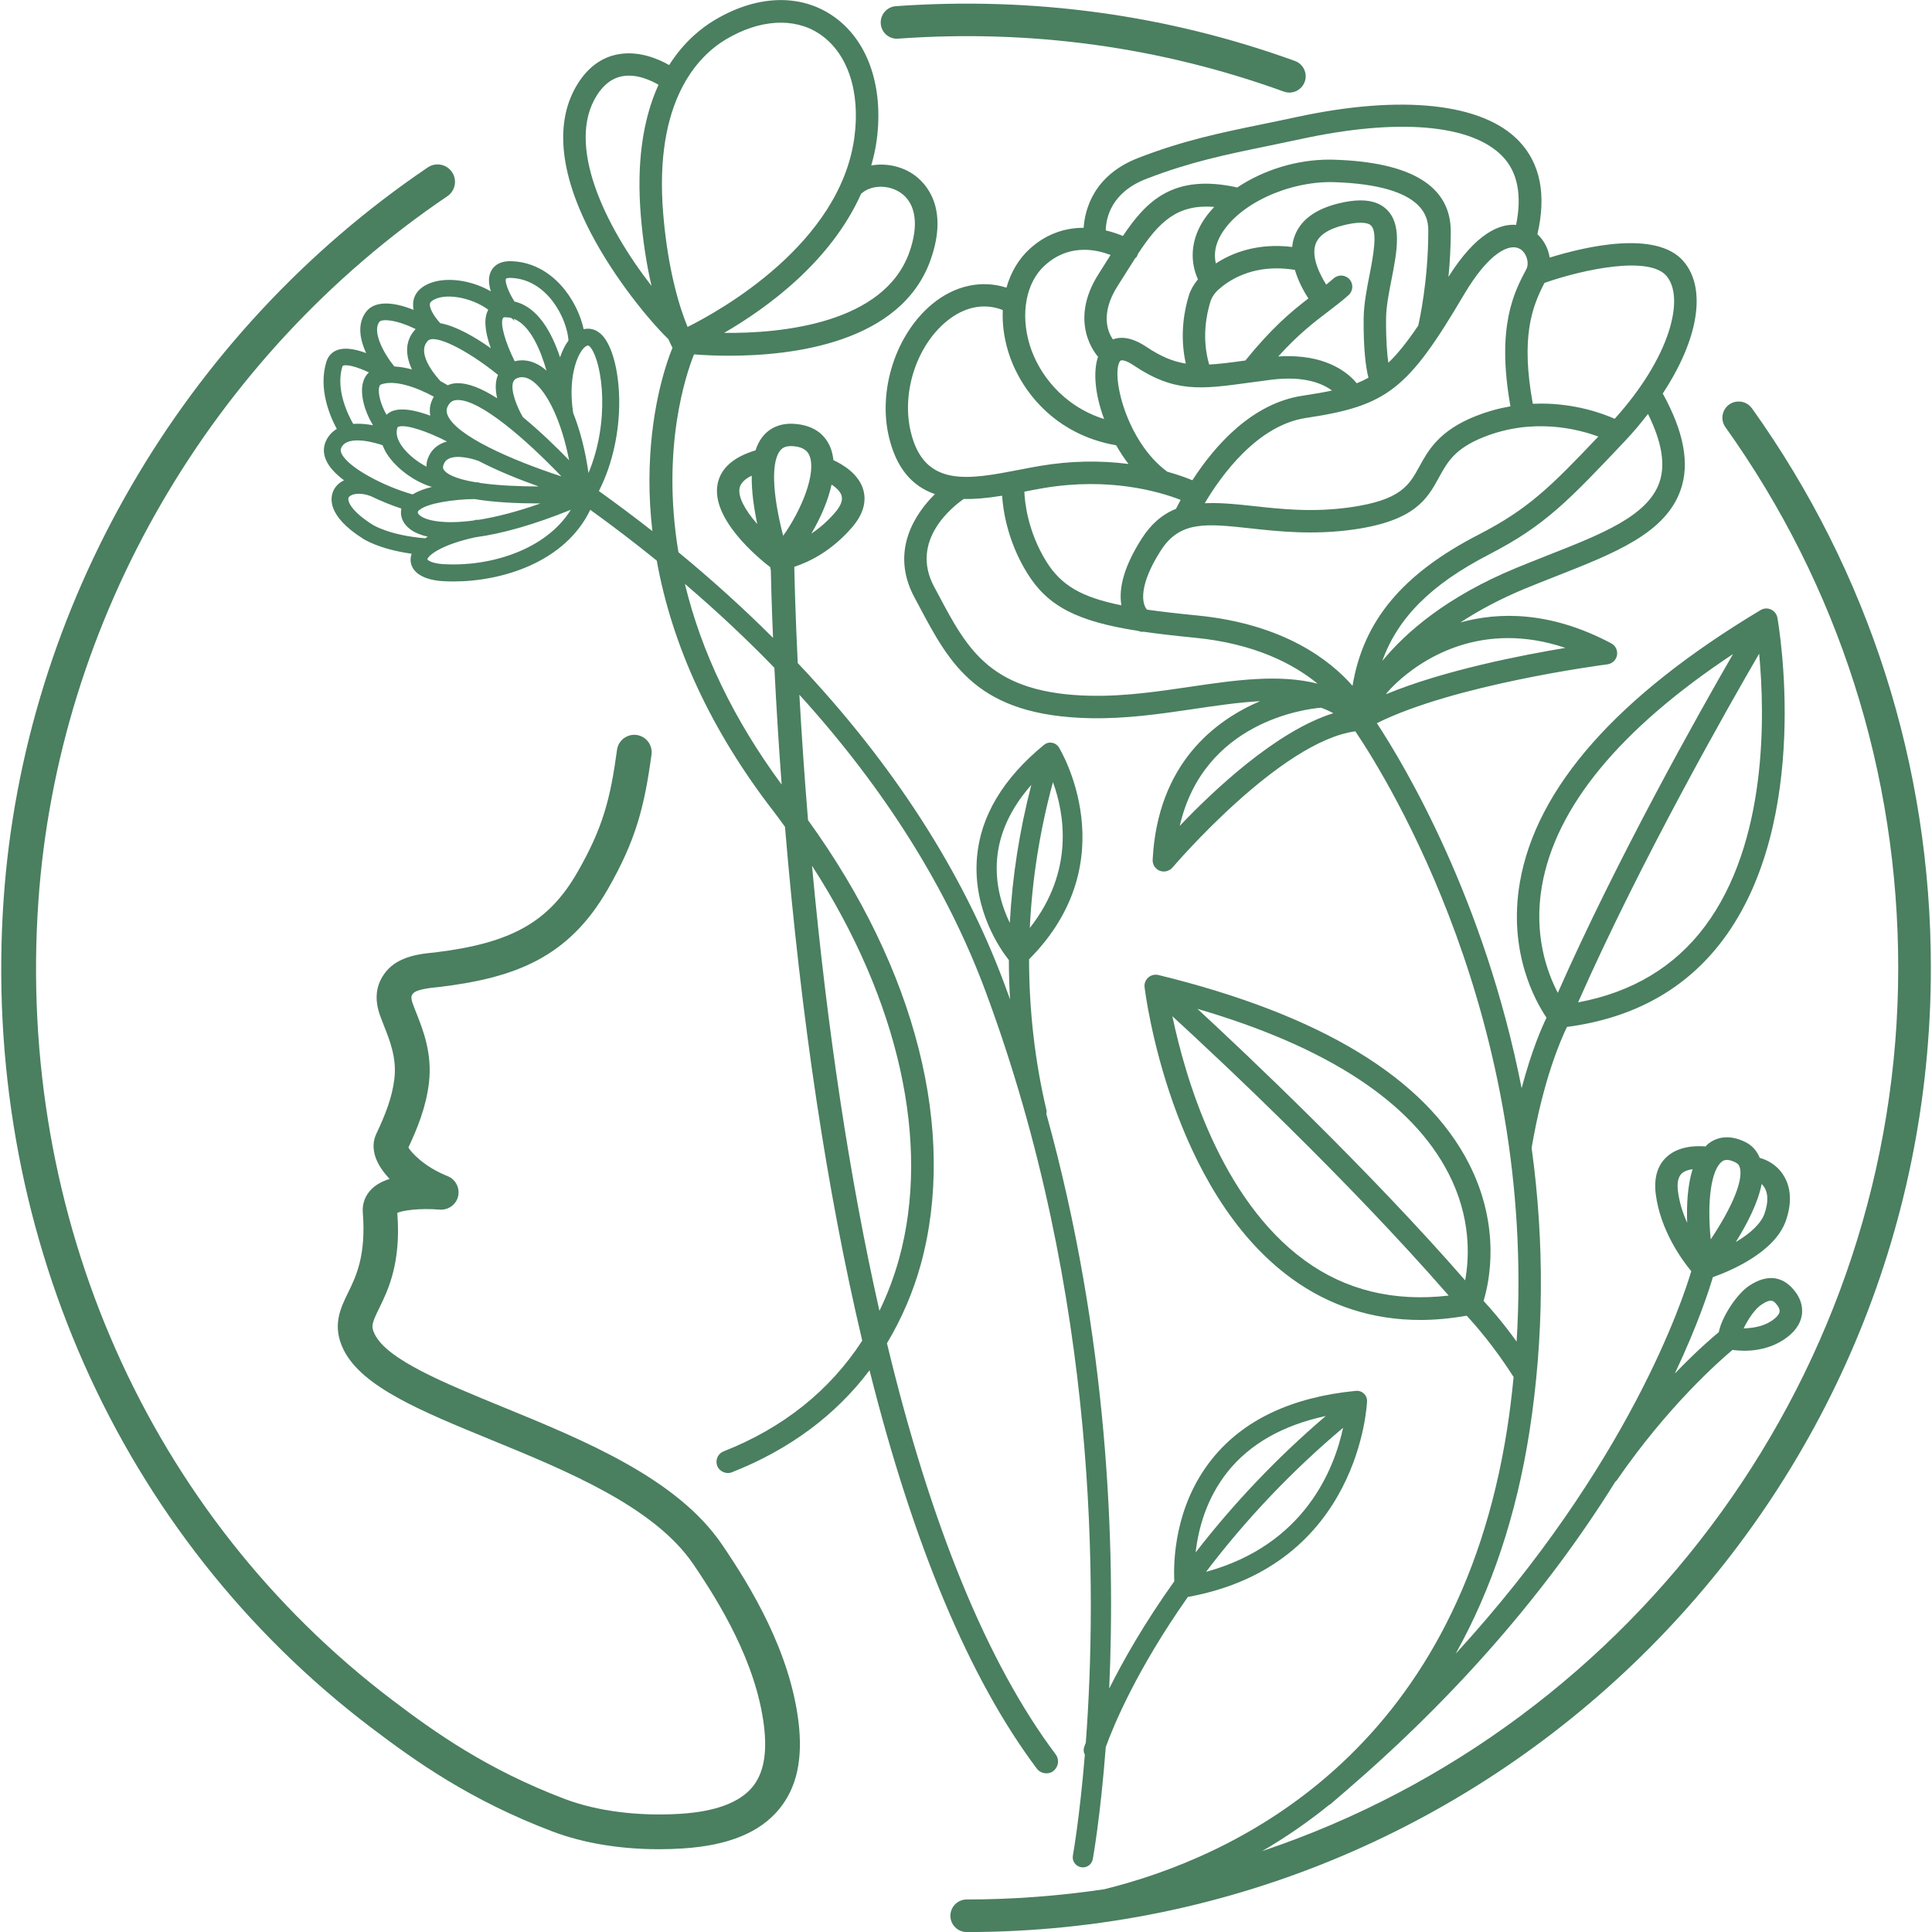 <?xml version="1.0" encoding="UTF-8"?><svg id="_イヤー_3" xmlns="http://www.w3.org/2000/svg" viewBox="0 0 566.93 566.93"><defs><style>.cls-1{fill:none;}.cls-2{fill:#4a7f60;}</style></defs><rect class="cls-1" y="0" width="566.93" height="566.93"/><g><path class="cls-2" d="M514.08,119.82c-.74-1.04-1.84-1.73-3.11-1.94-1.25-.19-2.52,.08-3.55,.82-1.04,.74-1.72,1.85-1.93,3.1-.21,1.26,.08,2.52,.83,3.56,33.17,46.48,50.7,101.34,50.7,158.63,0,117.32-76.13,222.13-186.66,259.2,6.85-3.97,13.42-8.5,19.59-13.5l.4-.23c.87-.74,1.72-1.47,2.57-2.2l2.24-1.93c32.1-27.64,58.66-58.15,78.8-90.47l.46-.46c14.97-21.76,30.16-35.09,33.97-38.28,1.15,.16,2.29,.25,3.48,.25,3.05,0,7.54-.58,11.63-3.31,2.97-1.97,4.72-4.31,5.2-6.97,.52-2.93-.64-5.31-1.71-6.8-3.57-4.91-8.32-5.59-13.75-1.97-3.65,2.43-8.06,9.24-8.87,13.58-1.9,1.57-6.67,5.67-12.91,12.16,6.81-14.41,10.07-24.56,11.17-28.29,4.87-1.72,18.15-7.18,21.42-16.57,2.32-6.65,.82-11.04-.85-13.55-2.03-3.09-4.93-4.36-6.81-4.88-.88-2.13-2.3-3.7-4.24-4.65-5.12-2.52-8.71-1.15-10.8,.44-.35,.26-.61,.57-.84,.86-2.61-.23-7.88-.21-11.42,3.05-2.69,2.47-3.78,6.07-3.25,10.69,1.3,10.9,7.88,19.77,10.45,22.86-2.35,7.96-18.22,56.69-69.15,112.27,10.6-18.97,17.88-40.86,21.67-65.21,4.25-27.37,4.46-55.43,.63-83.25,3.38-19.85,8.5-31.64,10.38-35.49,19.64-2.57,35.06-11.19,45.82-25.62,26.12-34.98,16.35-92.04,15.92-94.46-.2-1.06-.91-1.96-1.87-2.4-.98-.47-2.14-.4-3.07,.17-42.08,25.24-65.84,52.12-70.63,79.91-3.53,20.5,4.61,34.96,7.82,39.69-1.29,2.65-4.35,9.52-7.3,20.7-10.9-55.44-34.3-94.67-42.48-107.12,22.63-11.3,65.75-17.02,67.62-17.26,1.44-.18,2.58-1.25,2.84-2.66,.26-1.42-.41-2.83-1.69-3.51-17.95-9.53-33.11-9.22-44.25-6.13,5.65-3.71,11.97-7.02,18.86-9.88,2.95-1.22,5.9-2.38,8.8-3.52l.47-.19c17.15-6.74,31.97-12.57,36.45-25.19,2.75-7.73,1.05-17.03-5.21-28.4,10.57-16.02,12.91-30.84,6.1-38.79-7.98-9.32-29.15-4.23-39.28-1.09-.4-2.63-1.68-5.09-3.6-6.86,2.68-11.57,.86-20.77-5.42-27.35-10.64-11.14-34.44-13.7-65.31-7.02-3.46,.75-6.72,1.42-9.85,2.06-12.47,2.56-23.23,4.77-36.54,9.92-13.22,5.11-15.68,15.31-16.03,20.5-5.96,0-11.27,2.07-15.79,6.15-3.23,2.93-5.58,6.86-6.86,11.42-7.31-2.35-15.2-.64-21.79,4.81-10.64,8.8-15.98,25.2-12.7,38.99,2.11,8.86,6.53,14.37,13.49,16.78-5.29,5.23-13.46,16.36-6.02,30.27l1.25,2.34c9.25,17.44,17.24,32.5,50.49,33.15,10.34,.19,20.12-1.22,29.59-2.61l.84-.13c6.46-.95,13.08-1.93,19.27-2.26-13.25,5.65-30.07,18.35-31.52,46.53-.07,1.42,.76,2.72,2.09,3.24,1.28,.5,2.82,.11,3.73-.95,.31-.37,31.61-37.06,53.66-39.97,9.9,14.71,53.17,84.91,47.32,179.07-4.26-5.89-7.88-9.99-9.7-11.93,1.67-5.46,5.19-21.69-4.28-40.26-12.81-25.12-43.48-43.75-91.16-55.38-1.06-.25-2.16,.04-2.95,.74-.81,.72-1.22,1.79-1.08,2.86,.3,2.42,7.61,59.64,43.18,85.49,11.08,8.05,23.79,12.14,37.78,12.14,4.21,0,8.77-.42,13.56-1.25,2.51,2.7,8.06,9.02,13.77,17.99-.56,5.66-1.15,10.43-1.86,14.99-14.91,96.02-80.56,126.01-118.26,135.32-13.4,1.99-26.98,3-40.37,3-2.63,0-4.78,2.14-4.78,4.78s2.14,4.78,4.78,4.78c156.01,0,282.93-126.92,282.93-282.93,0-59.31-18.15-116.08-52.49-164.18Zm-126.45,87.85c1.2,.42,2.41,.96,3.62,1.62-16.83,5.23-35.47,22.97-45.06,33.06,7.03-30.59,36.88-34.3,41.44-34.68Zm19.09-3.96c.09-.14,.18-.28,.27-.42,.68-.83,13.6-16.05,35.54-16.05,5.13,0,10.76,.83,16.83,2.88-12.72,2.11-35.74,6.58-52.65,13.6Zm-86.55,.46c-29.37-.58-36.18-13.41-44.8-29.65l-1.26-2.35c-7.35-13.75,5.85-23.78,8.68-25.75,3.22,.06,6.76-.22,11.27-.96,.26,4.05,1.52,13.27,7.34,22.69,6.03,9.74,14.59,14.2,32.65,16.99,.32,.14,.73,.27,1.18,.27l.31-.04c4.2,.61,9.14,1.19,15.11,1.77,17.59,1.72,28.94,7.71,35.99,13.48-11.37-2.91-24.43-.99-37.13,.87-9.05,1.33-19.26,2.89-29.33,2.67Zm-13.56-126.3c3.81-3.46,7.89-4.57,11.56-4.57,2.95,0,5.64,.72,7.72,1.52l-.56,.89c-.91,1.46-1.86,2.97-2.84,4.5-9.3,14.42-.65,24.05-.28,24.46h.01c-1.52,4.42-.87,11.16,1.77,18.29-12.36-3.89-19.36-13.62-21.83-21.75-2.81-9.2-1.06-18.37,4.45-23.35h0Zm134.33-31.95c4.39,4.59,5.72,11.34,3.95,20.07-4.72-.39-11.72,2.32-19.85,15.25,.44-4.49,.67-8.93,.68-13.26,.02-13.33-11.53-20.43-34.35-21.12-.44-.01-.87-.02-1.31-.02-9.41,0-19.16,2.94-27,8.17-18.93-4.21-26.79,4.2-33.55,14.23-1.28-.54-3-1.15-5.04-1.63,.09-3.78,1.67-11.16,11.92-15.13,12.79-4.95,23.31-7.11,35.48-9.61,3.16-.65,6.43-1.33,9.91-2.08,28.54-6.19,50.12-4.32,59.16,5.13Zm-3.98,116.77c16.42-8.45,23.34-15.78,40.08-33.5,2.21-2.35,4.32-4.83,6.55-7.73,4.1,8.31,5.18,14.92,3.32,20.19-3.48,9.8-17,15.11-32.66,21.27l-.75,.3c-2.84,1.12-5.72,2.26-8.61,3.45-20.27,8.39-32.27,18.76-39.27,27.29,4.57-12.76,14.48-22.58,31.35-31.26Zm-36.81-69.4c-.08,9.38,.67,14.65,1.41,17.55-1.08,.6-2.21,1.14-3.44,1.63-2.15-2.64-7.99-7.96-20.1-7.96-.94,0-1.91,.03-2.93,.1,5.92-6.55,10.45-9.99,14.52-13.1,2.1-1.6,4.09-3.11,6.11-4.9,1.36-1.21,1.48-3.29,.28-4.65-1.2-1.35-3.27-1.47-4.65-.28-.73,.65-1.45,1.25-2.18,1.84-1.63-2.58-4.46-7.87-3.16-11.78,.86-2.61,3.65-4.51,8.29-5.66,3.98-.99,6.9-.97,8,.08,2.01,1.91,.66,8.92-.44,14.64-.78,3.97-1.66,8.47-1.7,12.48Zm-45-4.67c.42-1.36,1.26-2.62,2.41-3.65,2.82-2.52,8.43-6.22,17.06-6.22,1.68,0,3.46,.14,5.36,.45,1.02,3.48,2.73,6.48,3.96,8.37-5.31,4.09-10.83,8.76-18.5,18.22-4.24,.58-7.57,1.02-10.62,1.18-2.25-7.75-.77-14.78,.34-18.35Zm53.17-6.55c1.63-8.36,3.16-16.26-1.48-20.67-1.84-1.74-4.35-2.6-7.59-2.6-1.92,0-4.1,.3-6.54,.91-6.98,1.72-11.34,5.09-12.96,9.99-.29,.85-.47,1.76-.56,2.77-10.22-1.24-17.66,1.73-22.41,4.84-.65-2.74-.15-5.56,1.49-8.4,5.22-9.04,19.67-15.71,32.89-15.47,27.99,.85,27.96,11.15,27.96,14.53-.03,14.66-2.66,26.32-2.93,27.52v.02c-3.27,4.85-6.04,8.31-8.79,10.93-.39-2.67-.72-6.81-.67-13.07,.03-3.35,.82-7.38,1.58-11.28Zm-75.18-6.35l.29-.18,.17-.26c.15-.22,.2-.44,.22-.62,6.38-9.79,11.76-14.78,22.49-13.95-1.56,1.65-2.79,3.27-3.73,4.9-3.05,5.29-3.42,11.07-1.06,16.36-1.27,1.55-2.14,3.09-2.64,4.69-1.21,3.86-2.85,11.41-.91,20.04-3.89-.63-7.45-2.16-11.6-4.94-2.93-1.96-5.31-2.63-7.2-2.63-1.01,0-1.87,.19-2.59,.47-1.2-1.69-4.09-7.21,1.46-15.81,.91-1.41,1.77-2.79,2.62-4.14l.27-.43c.77-1.22,1.49-2.37,2.22-3.5Zm-4.48,30.26c.41-.6,1.99-.12,4.03,1.25,11.99,8.05,19.73,7,33.81,5.07,2.08-.29,4.3-.59,6.72-.89,9.44-1.15,14.78,1.07,17.65,3.19-2.32,.5-5.02,.98-8.59,1.51-14.84,2.21-25.73,14.53-32.39,24.82-1.7-.71-4.18-1.63-7.38-2.52-12.09-8.9-16.56-28.5-13.85-32.44Zm-28.07,38.29c1.95-.38,3.89-.75,5.75-1.07,19.2-3.21,33.75,1.02,40.12,3.49-.58,1.06-1.04,1.95-1.37,2.62-4.06,1.63-7.36,4.5-10.07,8.75-4.89,7.67-6.88,14.25-5.95,19.56-11.83-2.39-17.72-5.88-22.08-12.92-5.5-8.9-6.3-17.66-6.4-20.42h0Zm173.23-21.38c-3.7-1.63-11.57-4.46-21.58-4.46-.81,0-1.62,.02-2.45,.06-3.55-19.49-.31-28.29,3.43-35.48,11.78-4.11,30.72-7.98,35.79-2.05,5.45,6.38,1.23,23.74-15.19,41.93Zm-25.9-43.96c-3.55,6.69-8.89,16.74-4.69,40.3-3.55,.62-6.9,1.56-10.21,2.87-10.75,4.27-13.95,10.11-16.52,14.81-3.02,5.5-5.42,9.83-20.23,11.94-11.01,1.57-20.39,.54-28.72-.38-4.37-.48-8.22-.86-11.78-.86-.76,0-1.51,.02-2.25,.06,4.76-8.04,15.37-22.88,29.74-25.03,23.8-3.56,29.86-8.28,46.29-36.12,7.44-12.61,13.46-15.16,16.41-13.51,2.08,1.16,2.82,4.28,1.96,5.92Zm-142.66,57.78c-1.93,.32-3.91,.7-5.94,1.1-15.09,2.92-28.12,5.44-32.07-11.11-2.74-11.48,1.67-25.1,10.48-32.39,5.24-4.32,11.08-5.48,16.53-3.33-.19,3.98,.34,8.07,1.59,12.17,3.43,11.28,13.55,24.37,31.68,27.52,1.1,1.93,2.31,3.76,3.62,5.48-8.48-1.1-17.17-.91-25.9,.56Zm46.02,43.89c-5.94-.58-10.63-1.13-14.71-1.71-1.6-1.84-2.38-7.27,4.02-17.28,5.62-8.84,13.37-7.98,26.24-6.58,8.25,.9,18.5,2.03,30.36,.35,18.1-2.57,21.64-9.04,25.07-15.29,2.5-4.55,4.66-8.47,13.18-11.86,14.32-5.67,27.35-2.42,33.58-.13-14.02,14.81-20.66,21.33-35.07,28.75-22.35,11.51-33.89,25.28-37.06,44.4-6.47-7.41-20.07-18.15-45.61-20.65Zm101.19,79.36c4.04-23.17,22.89-46.04,56.07-68.03-10.03,17.36-34.03,60.02-51.41,99.41-3.24-6.19-7.13-17.16-4.66-31.37Zm10.61,34.18c18.55-42.01,44.67-87.77,53.13-102.32,1.71,18.1,2.48,55.39-15.89,79.98-8.87,11.89-21.4,19.4-37.25,22.34Zm-37.97,86.04c-16.02,1.87-30.21-1.56-42.21-10.29-24.84-18.05-35.15-53.89-38.87-71.68,14.2,13.03,51.24,47.74,81.08,81.97Zm4.84-4.46c-28.37-32.54-63.88-66.1-78.57-79.68,38.2,11.16,62.99,27.42,73.71,48.35,6.58,12.84,6.11,24.46,4.85,31.33Zm65.16-16.86c-1.46-3.21-2.38-6.37-2.74-9.45-.29-2.4,.1-4.1,1.13-5.06h0c.7-.65,1.77-1.07,3.18-1.26-1.5,4.78-1.78,10.58-1.59,15.76Zm10.19-18.01c.24-.18,.65-.48,1.44-.48,.7,0,1.53,.23,2.48,.7,.78,.39,1.19,.91,1.38,1.77,.86,3.77-2.34,11.45-8.6,20.85-1.13-11.27,.14-20.45,3.3-22.83Zm4.06,23.61c3.28-5.26,6.54-11.53,7.58-17.02,.29,.26,.53,.56,.74,.88h0c1.21,1.83,1.25,4.52,.12,7.76-.97,2.81-3.92,5.72-8.44,8.39Zm2.29,25.35c1.18-2.45,3.22-5.63,5.21-6.96,3.06-2.03,3.73-1.08,4.78,.34,.32,.44,.68,1.11,.56,1.76-.15,.8-1.01,1.77-2.37,2.67-2.66,1.77-5.8,2.1-8.18,2.19Z"/><path class="cls-2" d="M263.52,11.34h.03c38.96-2.8,77.02,2.44,113.19,15.54,.54,.19,1.08,.29,1.63,.29,2,0,3.8-1.27,4.49-3.16,.89-2.48-.4-5.22-2.87-6.12C342.59,4.35,303.2-1.05,262.88,1.81c-2.62,.19-4.61,2.48-4.43,5.11,.18,2.6,2.37,4.6,5.07,4.43Z"/><path class="cls-2" d="M211.86,453.22c-13.2-19.4-40.32-30.51-64.27-40.33-17.43-7.14-33.89-13.89-37.6-21.31-1.17-2.34-.91-3.23,1.26-7.65,2.6-5.3,6.5-13.27,5.33-28.01,1.41-.69,6.5-1.48,12.45-.96,2.58,.16,4.84-1.5,5.4-3.91,.58-2.45-.75-4.99-3.08-5.92-7.11-2.82-10.85-7.2-11.51-8.4,2.65-5.67,5.19-11.89,6.02-18.91,1.04-8.64-1.7-15.55-3.7-20.6l-.21-.52c-.29-.73-.56-1.42-.8-2.09-.74-2.08-.38-2.53,.07-3.09,.46-.57,1.98-1.34,6.67-1.79l1.06-.11c21.86-2.67,37.75-8.39,49.37-28.63,8.32-14.49,10.77-24.3,12.86-39.57,.38-2.79-1.58-5.37-4.38-5.75-2.81-.37-5.36,1.6-5.74,4.37-1.94,14.22-4.07,22.77-11.59,35.86-8.42,14.67-19.35,20.84-41.73,23.57l-.81,.09c-3.24,.31-9.98,.95-13.68,5.57-2.94,3.68-3.5,7.9-1.71,12.92,.33,.91,.71,1.89,1.14,2.97,1.77,4.46,3.77,9.53,3.04,15.58-.65,5.43-2.6,10.4-5.33,16.2-.72,1.53-1.3,4.04,0,7.31,.76,1.91,2.11,3.9,3.94,5.83-2.25,.72-4.03,1.72-5.3,2.99-1.86,1.84-2.77,4.28-2.57,6.87,1,12.66-1.98,18.75-4.39,23.67-2.21,4.53-4.71,9.66-1.21,16.68,5.43,10.85,22.78,17.96,42.89,26.21,22.6,9.26,48.21,19.76,59.68,36.62,7.79,11.45,18.42,28.82,20.74,47.38,1.01,8.15-.1,14.05-3.4,18.05-3.76,4.54-10.84,7.18-21.03,7.83-12.47,.78-24.52-.76-33.97-4.33-22.82-8.65-38.09-19.51-50.62-29.01C43.68,444.69,4.85,357.09,11.26,264.54c5.72-82.63,50.59-160,120.01-206.96,1.13-.76,1.89-1.92,2.15-3.26,.26-1.34-.02-2.7-.79-3.83-1.59-2.33-4.76-2.94-7.09-1.37C53.54,97.84,7.01,178.1,1.07,263.83c-6.65,96,33.69,186.91,107.91,243.18,13.09,9.93,29.07,21.29,53.16,30.43,8.98,3.4,19.77,5.2,31.23,5.2,2.34,0,4.7-.08,7.02-.23,13.3-.86,22.53-4.63,28.23-11.52,5.19-6.28,7.05-14.72,5.67-25.81-2.59-20.75-14.04-39.54-22.44-51.87Z"/><path class="cls-2" d="M309.1,519.66c1.52-1.14,1.83-3.31,.69-4.84-20.03-26.67-36.69-67.27-49.52-120.65,4.37-7.31,7.69-15.06,9.9-23.05,10.74-39.01-1.31-86.54-33.06-130.45-1.02-12.36-1.87-24.72-2.54-36.81,25.03,27.57,43.39,56.81,54.6,86.96,33.29,89.5,32.75,176.54,29.45,220.55l-.15,.39c-.12,.33-.25,.66-.34,.96-.24,.71-.17,1.48,.21,2.19-1.53,18.58-3.49,29.44-3.51,29.55-.3,1.6,.77,3.15,2.38,3.46,.18,.03,.36,.05,.54,.05,1.44,0,2.66-1.02,2.92-2.43,.09-.5,2.24-12.46,3.81-32.89,2.25-6.22,8.99-22.6,24.09-44.04,50.58-9.16,52.57-56.96,52.58-57.43,.03-.86-.31-1.68-.94-2.26-.56-.53-1.36-.87-2.31-.79-18.86,1.83-33.08,8.56-42.25,20.01-11.15,13.9-11.34,30.48-11.06,35.86-8.93,12.53-15.09,23.44-19.1,31.5,1.83-41.53-.19-102.8-18.46-168.7,.07-.24,.14-.59,.05-1-3.39-14.34-5.1-29.25-5.11-44.3,28.96-29.11,8.95-61.87,8.75-62.19-.45-.72-1.19-1.22-2.03-1.35-.84-.16-1.69,.08-2.36,.63-12,9.84-18.61,20.92-19.64,32.92-1.34,15.6,7.03,27.3,9.35,30.21,0,3.82,.13,7.68,.35,11.55-.55-1.53-1.1-3.03-1.65-4.52-12.23-32.88-32.63-64.56-60.65-94.18-.68-14.13-.93-23.96-1.01-28.24,4.59-1.51,10.98-4.71,16.9-11.53,3.22-3.72,4.35-7.43,3.36-11.02-1.32-4.76-6.17-7.56-8.78-8.75-.14-1.31-.43-2.55-.87-3.68-1.2-3-4.06-6.64-10.92-7-3.86-.17-7.03,1.21-9.13,3.97-.81,1.06-1.46,2.35-1.94,3.83-6.45,1.94-10.18,5.23-11.11,9.78-2.09,10.3,12.02,21.89,15.46,24.53v.59h.13c.07,3.38,.24,10.31,.66,20.12-8.62-8.6-17.95-17.05-27.76-25.13-5.12-30.74,2.3-52.39,4.57-58.05,3.38,.26,6.86,.39,10.36,.39,18.35,0,50.43-3.66,59.08-28.18,5.5-15.59-1.66-22.66-4.99-24.98-3.54-2.46-8.15-3.43-12.44-2.67,.76-2.67,1.28-5.05,1.59-7.38,2.16-16.13-2.8-29.88-13.26-36.77-9.62-6.34-22.15-5.78-34.36,1.53-3.67,2.19-8.88,6.23-13.27,13.16-3.32-1.89-8.97-4.26-15.01-3.16-4.79,.89-8.75,3.77-11.77,8.56-6.86,10.85-5.52,26.07,3.87,44.02,7.08,13.53,17.36,25.87,22.67,31,.67,1.52,1.12,2.34,1.19,2.46l.03,.03c-2.21,5.5-6.69,19.06-6.77,38.73-.02,4.88,.27,9.95,.87,15.13-5.04-3.96-10.31-7.91-15.7-11.77,8.49-16.73,6.81-37.5,1.8-44.69-1.62-2.34-3.9-3.35-6.27-2.8-1.8-8.37-9.01-19.32-20.81-19.94-3.09-.19-5.19,.78-6.29,2.75-.87,1.57-.91,3.62-.13,6.09-6.8-3.96-15.81-4.62-20.41-.98-1.49,1.18-2.33,2.76-2.41,4.58-.03,.58,.01,1.19,.14,1.82-6.63-2.66-11.65-2.48-13.96,.61-2.26,3.01-2.23,7.15,.05,12.08-3.61-1.35-6.46-1.64-8.47-.9-1.58,.59-2.68,1.77-3.19,3.4-2.43,7.79,.91,15.8,3.04,19.75-1.49,.89-2.59,2.14-3.27,3.74-.79,1.87-.68,3.84,.32,5.84,.89,1.79,2.6,3.64,5.07,5.5-1.36,.65-2.4,1.63-3.02,2.85-1.02,2.02-2.22,7.46,8.61,14.28,.05,.03,4.49,3.05,14.26,4.42-.25,.69-.36,1.38-.31,2.06,.24,3.42,3.77,5.65,9.46,5.98,1.04,.06,2.1,.09,3.17,.09,14.01,0,32.66-5.54,40.09-21.03,6.69,4.82,13.24,9.83,19.51,14.91,4.55,25.3,16.11,50.09,34.35,73.68,.88,1.13,1.71,2.28,2.54,3.42l.74,1.02c4.71,56.41,12.34,107.13,22.67,150.78-9.54,14.68-23.22,25.61-40.69,32.49-.82,.32-1.46,.94-1.81,1.75-.35,.81-.37,1.7-.05,2.53,.65,1.66,2.67,2.5,4.27,1.86,16.84-6.63,30.43-16.69,40.42-29.94,12.87,51.34,29.39,90.67,49.11,116.92,1.12,1.49,3.37,1.8,4.84,.69ZM173.48,102.2c3.28,4.71,5.59,21.3-.79,36.6-.91-6.48-2.46-12.54-4.53-17.72l.02-.05-.05-.32c-1.61-10.95,1.84-18.37,4.14-19.28,.19-.07,.51-.22,1.21,.78Zm-33.99,55.46c8.01-1.07,17.42-3.78,28.01-8.07-7.47,12.04-24.11,16.73-37.27,15.97h0c-3.57-.21-4.72-1.2-4.81-1.39,0-.89,3.48-4.22,14.08-6.51Zm4.53-55.48c-4.64-3.27-10.19-6.51-14.82-7.34-1.57-1.69-3.13-4.05-3.06-5.52,.02-.34,.11-.62,.54-.95,3.3-2.6,11.52-1.27,16.61,2.53-1.35,2.36-1.11,6.15,.73,11.28Zm14.58,45.55c-6.7,2.36-12.86,3.99-18.36,4.84l-.25-.07-.31,.06c-.2,.04-.39,.09-.58,.13l-.23,.06c-8.66,1.15-13.73,.01-15.58-1.43-.35-.27-.75-.67-.69-1.06,.01-.06,.07-.25,.29-.47l.23-.17c2.31-1.97,10.1-3.1,16.05-3.18,5.95,1,12.94,1.29,19.1,1.29h.32Zm-28.43-11.44c.31-.82,.81-1.37,1.59-1.73,2.57-1.17,7.09,.1,8.48,.64l.26,.09c5.6,2.92,11.99,5.47,17.59,7.46-5.31-.01-11.76-.24-17.23-1.03-.32-.14-.68-.23-1.21-.19-6.3-1.05-8.56-2.52-9.34-3.57-.31-.4-.45-.84-.14-1.67Zm-.44-6.23c-2.01,.9-3.42,2.42-4.19,4.52-.29,.78-.42,1.56-.4,2.36-2.48-1.31-5.26-3.37-7.06-5.82-1.55-2.11-2.03-4.01-1.44-5.65,.03-.1,.06-.16,.29-.24,2.2-.84,8.86,1.52,14.24,4.33-.51,.13-.98,.3-1.44,.51Zm16.15-13.2c-4.65-2.97-8.45-4.42-11.54-4.42-.24,0-.47,.01-.73,.03-.85,.07-1.59,.3-2.23,.57-.37-.22-1.12-.65-2.11-1.19l-.18-.19c-.07-.08-7.38-7.75-3.52-11.67,1.99-2.03,11.3,2.53,20.57,10.01-.8,1.84-.88,4.14-.25,6.87Zm-19.62,5.12c-3.29-1.22-6.04-1.83-8.23-1.83-1.08,0-2.03,.15-2.84,.45-.67,.25-1.27,.63-1.77,1.12-1.69-3-2.59-6.3-2.15-8.13,.15-.61,.35-.69,.43-.72,3.93-1.59,10.59,.79,15.61,3.53-1.06,1.76-1.41,3.66-1.05,5.58Zm27.03,.16c-1.33-2.27-3.74-7.75-2.64-10.19,.18-.39,.57-.95,1.85-1.2,1.21-.23,2.5,.15,3.86,1.14,4.46,3.28,8.5,12.16,10.64,23.16-3.76-3.87-8.59-8.56-13.57-12.65l-.15-.26Zm-21.97-.39c-.41-1.04-.33-1.92,.27-2.88,.59-.96,1.31-1.4,2.42-1.48,.13-.01,.26-.01,.39-.01,6.62,0,19.85,11.45,30.35,22.42-14.77-4.84-31.04-11.98-33.43-18.05Zm33.02-16.89c-2.42-7.32-6.54-14.81-13.36-16.37-1.92-2.99-2.9-5.96-2.5-6.71,.09-.08,.56-.31,1.71-.22,10.44,.55,16.18,11.85,16.63,18.35-1,1.36-1.83,3.03-2.48,4.95Zm-13.66-11.34c4.95,1.83,8.01,9.38,9.69,15.25-.35-.32-.71-.61-1.06-.87-1.95-1.44-4.03-2.17-6.1-2.17-.55,0-1.1,.05-1.65,.16-.18,.03-.35,.08-.52,.13-2.85-5.71-4.36-11.17-3.44-12.68,.07-.12,.19-.32,.92-.23,.53,0,1.05,.08,1.55,.21l1.01,.9-.39-.71Zm-29.79,14.89c-1.56-.42-3.35-.78-5.2-.88-.06-.1-.12-.2-.21-.3-2.35-2.84-6.46-9.71-4.16-12.78,.67-.88,4.71-.8,10.65,2.12-2.92,3.02-3.29,7.16-1.09,11.84Zm-14.42,4.01c-.8,3.3,.43,8.15,2.98,12.37-1.33-.25-2.85-.45-4.42-.45-.46,0-.92,.02-1.38,.05-1.47-2.55-5.27-10.11-3.17-16.85h0c.06-.19,.07-.19,.21-.24,1.14-.43,4.07,.34,7.57,1.98-.86,.78-1.48,1.86-1.79,3.15Zm5.8,18.22c.46,1.22,1.06,2.33,1.84,3.39,3.2,4.36,8.46,7.67,12.63,8.85-2.32,.57-4.22,1.3-5.66,2.2-8.26-2.3-18.75-7.77-20.8-11.88-.43-.88-.33-1.38-.18-1.71,1.84-4.36,11.35-1.13,12.17-.84Zm5.5,18.59c-.01,.07-.03,.14-.04,.22-.36,2.18,.54,4.23,2.54,5.78,1.28,.99,3.06,1.76,5.25,2.25-.25,.16-.5,.32-.74,.48-10.59-.88-15.32-3.91-15.54-4.05-6.04-3.81-7.45-6.88-6.92-7.92h0c.28-.56,1.38-1.1,3.02-1.1,.99,0,2.18,.2,3.49,.71,2.94,1.43,6.07,2.69,8.93,3.63Zm54.08-48.88h0Zm40.64-2.67c12.53-7.26,31.27-20.83,40.21-40.85l.3-.23c2.9-2.4,7.88-2.4,11.33,0,4.42,3.07,5.35,9.41,2.53,17.38-7.43,21.05-37.75,23.9-54.38,23.7Zm-10.72-1.74c-1.96-4.73-5.7-15.67-7.15-33.14-2.78-33.36,10.33-46.42,18.39-51.24,9.86-5.89,20.02-6.51,27.36-1.68,8.29,5.46,12.16,16.83,10.35,30.39-4.18,31.32-39.38,50.89-48.95,55.67Zm-13.72-32.59c.61,7.32,1.66,14.21,3.14,20.56-13.74-17.68-25.19-41.47-16.05-55.93,2.01-3.17,4.5-5.06,7.39-5.6,4.21-.8,8.44,1.18,10.71,2.49-4.71,10.34-6.46,23.27-5.19,38.47Zm34.18,90.45c-3.83-4.37-5.7-8.12-5.2-10.59,.29-1.41,1.49-2.63,3.56-3.64-.08,4.69,.7,9.83,1.63,14.23Zm15.85,2.78c2.89-4.88,4.97-9.9,5.94-14.39,1.6,1.05,2.66,2.22,2.95,3.33,.37,1.34-.3,3-1.99,4.95-2.07,2.39-4.38,4.44-6.9,6.11Zm-9.19-24.3c.72-.95,1.68-1.37,3.13-1.37h.41c3.65,.19,4.68,1.73,5.13,2.86,2,5.04-2.23,15.69-7.74,23.45-2.56-9.79-4.01-20.88-.94-24.93h0Zm.48,97.95c-14.03-19.04-23.57-38.82-28.39-58.89,9.42,8.05,18.24,16.32,26.26,24.62,.55,11.18,1.27,22.69,2.13,34.28Zm28.69,154.41c-8.69-38.49-15.33-82.38-19.78-130.59,25.57,39.58,34.88,81.39,25.55,115.3-1.46,5.29-3.39,10.42-5.76,15.28Zm44.13-112.33c.67-14.32,2.95-28.68,6.79-42.8,3.28,8.97,6.45,25.96-6.79,42.8Zm-9.6-20.3c.65-7.59,4.03-14.87,10.04-21.68-3.47,13.38-5.59,26.97-6.31,40.49-2.36-4.9-4.36-11.42-3.73-18.81Zm101.53,166.96c-2.59,12.11-11.26,34.35-40.22,42.28,11.73-15.45,25.23-29.65,40.22-42.28Zm-43.27,36.59c.8-7.05,3.18-15.92,9.43-23.73,6.54-8.15,16.19-13.62,28.76-16.32-14.09,12.03-26.91,25.47-38.19,40.04Z"/></g></svg>